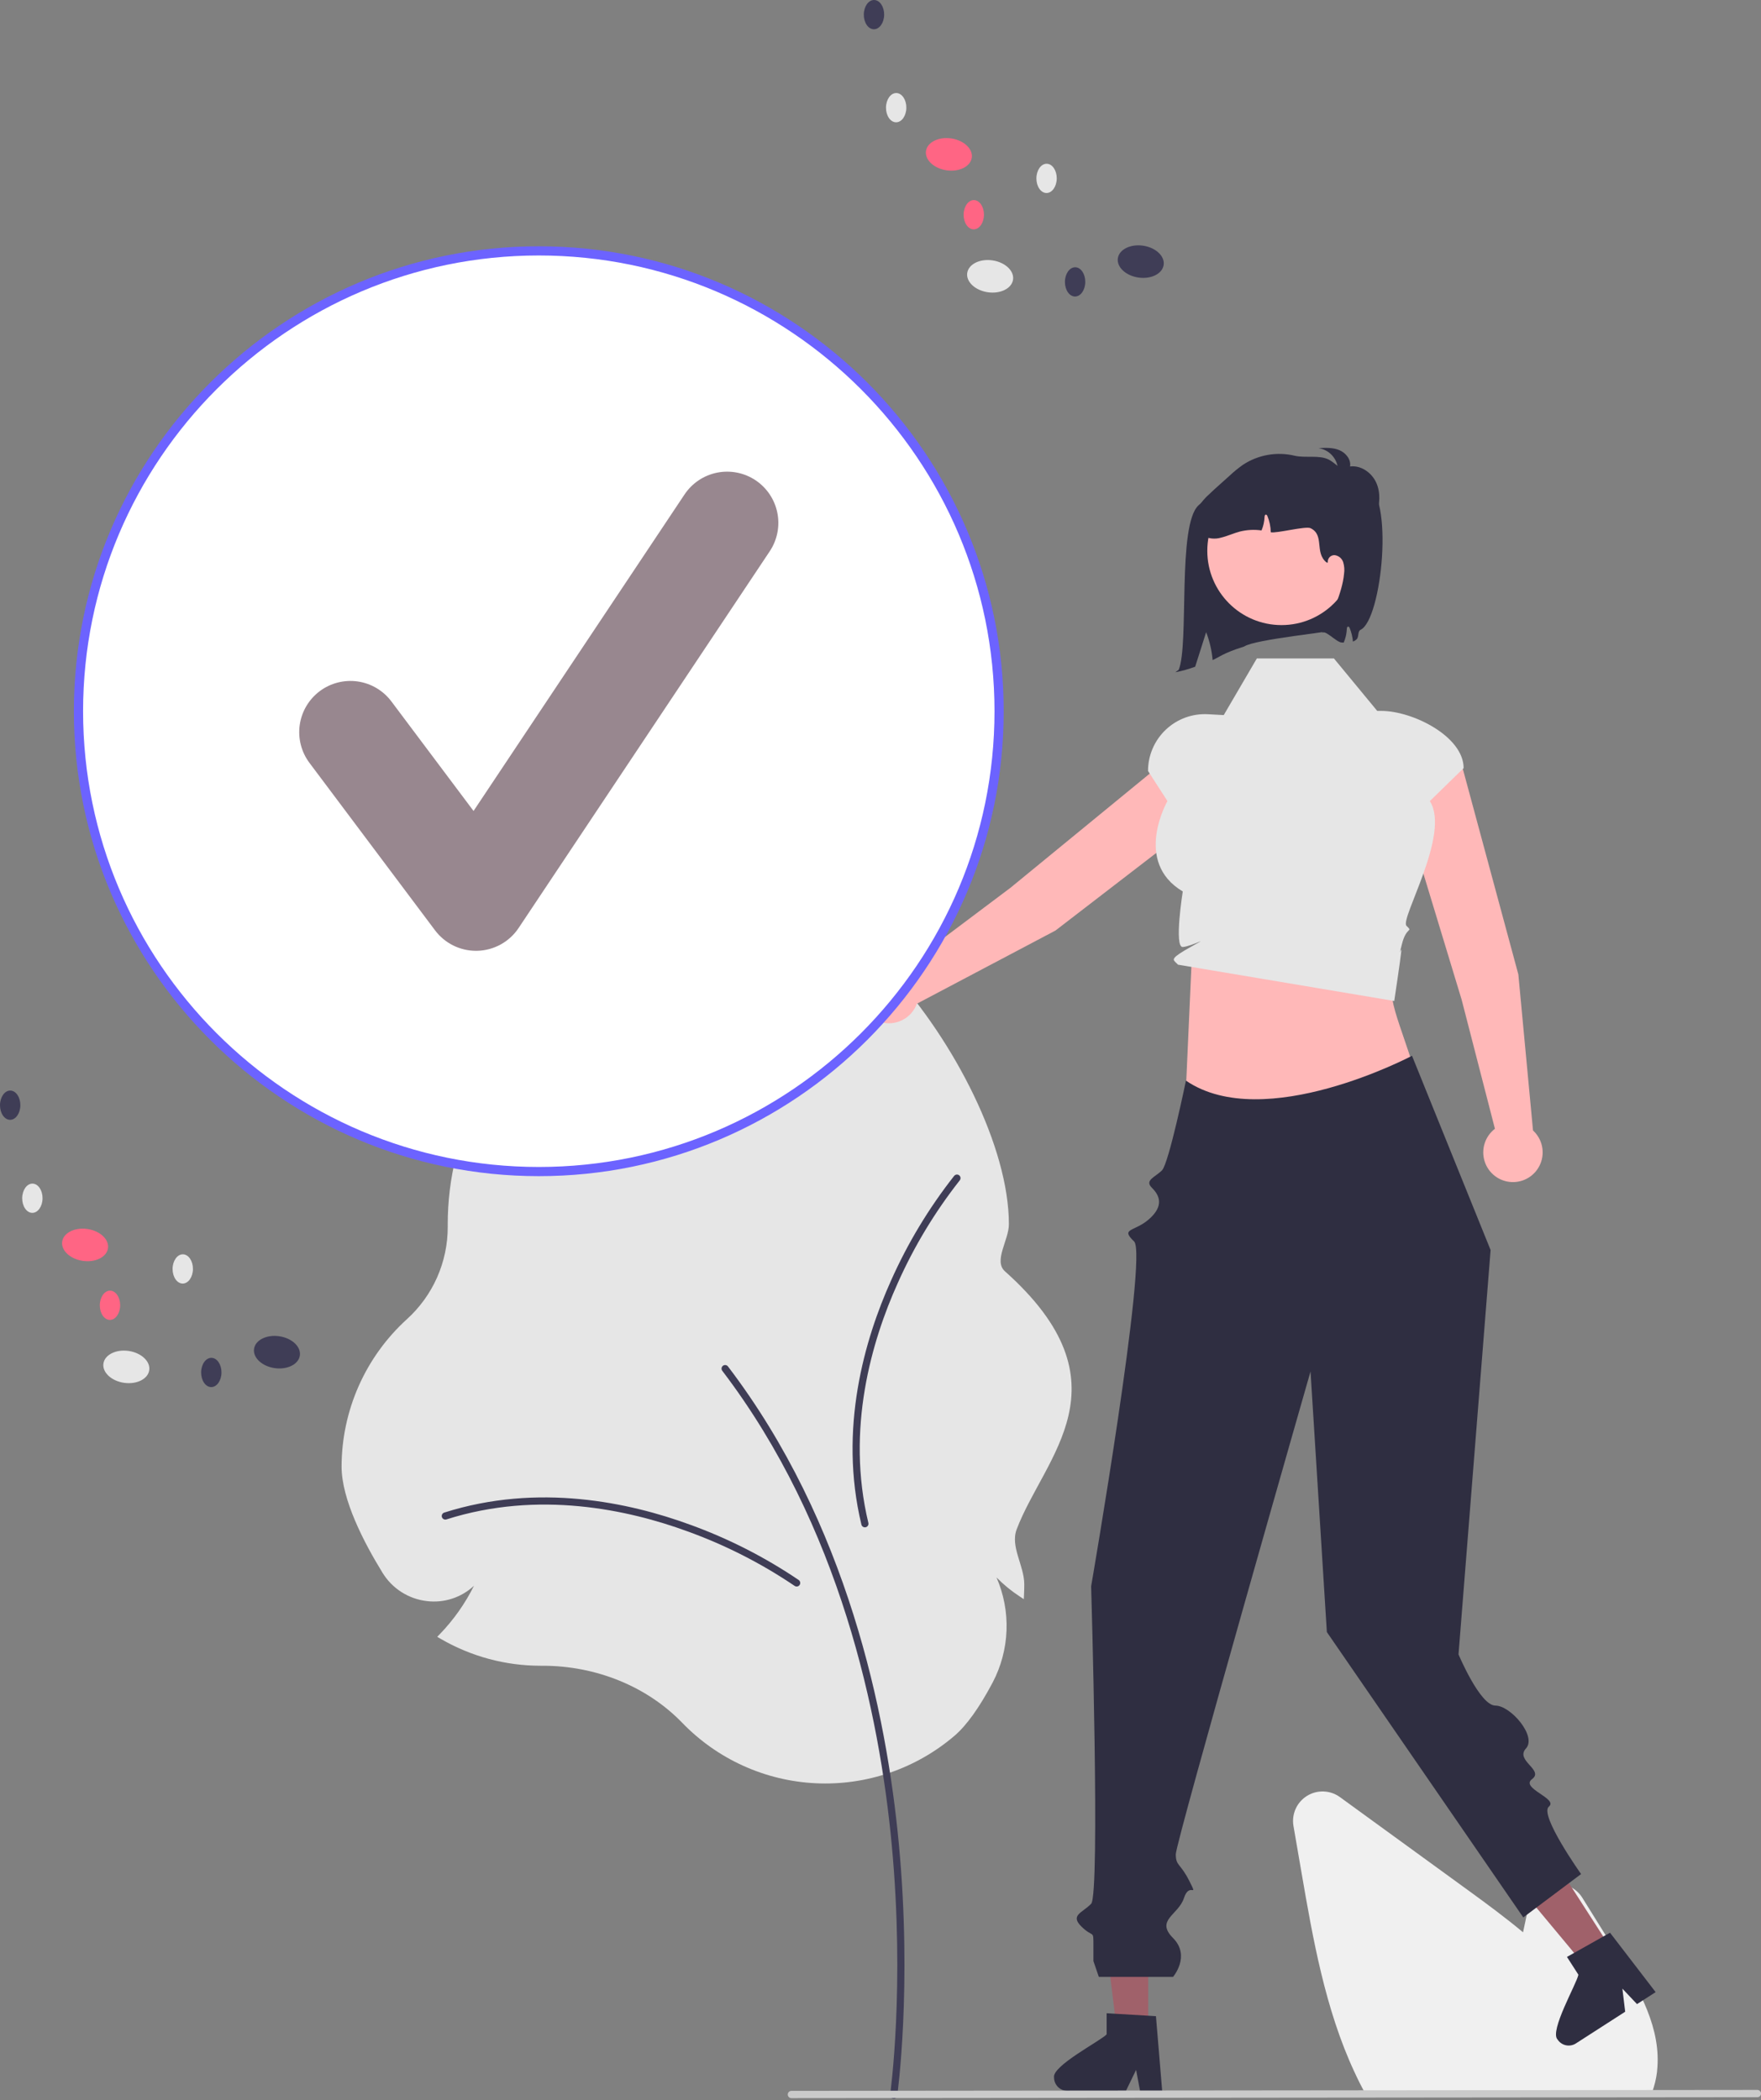 <svg width="400" height="477" viewBox="0 0 400 477" fill="none" xmlns="http://www.w3.org/2000/svg">
<rect x="0" y="0" width="400" height="477" fill="#808080" stroke="none"/>
<g clip-path="url(#clip0_13_1408)">
<path d="M154.924 391.247C146.964 383.039 135.431 378.331 123.279 378.331L122.811 378.332C114.807 378.336 106.946 376.213 100.032 372.181L99.312 371.762L99.892 371.165C103.029 367.919 105.649 364.21 107.659 360.168C106.231 361.499 104.528 362.5 102.671 363.1C100.813 363.7 98.847 363.885 96.91 363.64C94.866 363.397 92.903 362.693 91.169 361.583C89.435 360.472 87.975 358.983 86.899 357.228C82.652 350.337 77.59 340.56 77.59 333.111C77.596 326.815 78.915 320.59 81.46 314.831C84.006 309.073 87.724 303.908 92.376 299.666C95.322 297.01 97.674 293.764 99.281 290.138C100.887 286.512 101.712 282.588 101.7 278.622L101.698 278.057C101.697 272.836 102.335 267.634 103.598 262.568L103.726 262.056L104.252 262.074C107.647 262.19 111.043 261.905 114.371 261.227C111.249 260.844 108.195 260.032 105.296 258.813L104.73 258.584L104.922 258.004C118.17 249.801 148.073 254.049 165.431 214.337C179.505 182.136 229.163 242.922 229.163 278.057C229.163 281.643 225.615 286.38 228.271 288.75C256.984 314.366 237.173 330.814 230.926 347.366C229.444 351.293 232.658 355.604 232.658 359.853C232.658 360.574 232.639 361.318 232.603 362.064L232.548 363.212L231.59 362.575C229.697 361.335 227.941 359.895 226.354 358.28C228 362.069 228.776 366.18 228.625 370.308C228.473 374.437 227.398 378.479 225.477 382.137C222.468 387.817 219.557 391.882 216.825 394.221C208.073 401.711 196.79 405.574 185.284 405.022C173.778 404.469 162.917 399.541 154.924 391.247Z" fill="#E6E6E6"/>
<path d="M202.994 476.688C203.19 476.688 203.379 476.617 203.527 476.488C203.675 476.36 203.771 476.183 203.799 475.989C203.833 475.746 207.217 451.338 204.178 418.899C201.371 388.941 192.357 345.791 165.353 310.352C165.289 310.267 165.208 310.196 165.116 310.142C165.023 310.088 164.921 310.053 164.815 310.038C164.709 310.024 164.602 310.031 164.498 310.058C164.395 310.085 164.298 310.133 164.213 310.197C164.128 310.262 164.057 310.343 164.003 310.436C163.949 310.528 163.914 310.63 163.9 310.736C163.886 310.842 163.892 310.95 163.92 311.053C163.947 311.156 163.995 311.253 164.06 311.338C190.83 346.471 199.771 389.304 202.559 419.051C205.58 451.301 202.223 475.519 202.188 475.76C202.172 475.875 202.181 475.993 202.214 476.104C202.247 476.216 202.303 476.32 202.38 476.408C202.456 476.496 202.551 476.566 202.657 476.614C202.763 476.663 202.878 476.688 202.994 476.688Z" fill="#3F3D56"/>
<path d="M180.958 360.34C181.13 360.34 181.297 360.286 181.436 360.185C181.576 360.084 181.679 359.942 181.732 359.779C181.785 359.615 181.785 359.439 181.732 359.276C181.679 359.112 181.576 358.97 181.437 358.869C173.743 353.661 165.431 349.43 156.692 346.273C143.04 341.274 122.28 336.743 100.907 343.545C100.805 343.577 100.711 343.629 100.629 343.698C100.547 343.767 100.48 343.851 100.43 343.946C100.381 344.041 100.351 344.145 100.342 344.251C100.333 344.358 100.345 344.465 100.377 344.567C100.41 344.669 100.462 344.764 100.531 344.845C100.6 344.927 100.684 344.994 100.779 345.043C100.875 345.092 100.978 345.122 101.085 345.131C101.191 345.14 101.299 345.128 101.401 345.095C122.335 338.433 142.719 342.889 156.133 347.8C164.731 350.903 172.91 355.063 180.481 360.185C180.619 360.286 180.787 360.34 180.958 360.34Z" fill="#3F3D56"/>
<path d="M218.179 267.636C218.192 267.465 218.15 267.294 218.059 267.148C217.969 267.002 217.834 266.888 217.675 266.823C217.516 266.759 217.34 266.746 217.174 266.787C217.007 266.828 216.857 266.921 216.747 267.052C210.998 274.352 206.179 282.338 202.401 290.826C196.433 304.083 190.418 324.463 195.663 346.269C195.688 346.373 195.733 346.471 195.796 346.558C195.859 346.644 195.938 346.718 196.029 346.774C196.12 346.829 196.221 346.867 196.327 346.883C196.433 346.9 196.54 346.896 196.644 346.871C196.748 346.846 196.846 346.801 196.933 346.738C197.019 346.675 197.092 346.596 197.148 346.504C197.204 346.413 197.241 346.312 197.257 346.206C197.274 346.101 197.27 345.993 197.245 345.889C192.107 324.529 198.02 304.519 203.884 291.494C207.598 283.142 212.336 275.284 217.99 268.101C218.101 267.97 218.167 267.807 218.179 267.636Z" fill="#3F3D56"/>
<path d="M375.044 475.827H310.303L310.025 475.322C309.197 473.821 308.398 472.23 307.651 470.595C300.983 456.319 298.164 439.99 295.677 425.584L293.804 414.725C293.577 413.41 293.748 412.057 294.295 410.839C294.841 409.622 295.739 408.595 296.872 407.891C298.006 407.186 299.324 406.836 300.657 406.885C301.991 406.934 303.28 407.38 304.358 408.166C314.197 415.325 324.04 422.477 333.886 429.623C337.614 432.335 341.872 435.475 345.95 438.868C346.344 436.957 346.755 435.041 347.167 433.151C347.45 431.846 348.117 430.655 349.081 429.732C350.046 428.808 351.264 428.193 352.579 427.965C353.895 427.738 355.249 427.908 356.468 428.455C357.686 429.001 358.714 429.898 359.419 431.032L366.994 443.202C372.518 452.089 377.395 460.847 376.401 470.292C376.406 470.407 376.397 470.522 376.375 470.635C376.177 472.187 375.808 473.712 375.276 475.183L375.044 475.827Z" fill="#F0F0F0"/>
<path d="M344.882 221.307L332.387 175.061C331.852 173.104 330.569 171.435 328.814 170.415C327.059 169.395 324.974 169.106 323.008 169.61C321.991 169.871 321.038 170.336 320.206 170.978C319.375 171.619 318.683 172.423 318.172 173.34C317.662 174.257 317.343 175.269 317.237 176.314C317.13 177.358 317.237 178.414 317.551 179.415L332.003 227.055L339.564 256.373C338.462 257.214 337.647 258.374 337.227 259.694C336.808 261.015 336.806 262.432 337.22 263.754C337.634 265.076 338.446 266.239 339.544 267.084C340.642 267.929 341.974 268.415 343.358 268.477C344.742 268.538 346.111 268.173 347.28 267.429C348.449 266.685 349.361 265.6 349.892 264.32C350.422 263.04 350.546 261.628 350.246 260.275C349.946 258.922 349.237 257.695 348.215 256.759L344.882 221.307Z" fill="#FFB8B8"/>
<path d="M239.744 211.347L277.707 182.131C279.311 180.888 280.363 179.064 280.635 177.053C280.907 175.042 280.377 173.004 279.16 171.38C278.531 170.54 277.737 169.837 276.826 169.314C275.916 168.79 274.909 168.458 273.866 168.337C272.823 168.215 271.766 168.308 270.76 168.608C269.754 168.909 268.82 169.411 268.014 170.084L229.511 201.641L205.306 219.831C204.108 219.134 202.725 218.823 201.344 218.94C199.964 219.058 198.653 219.597 197.589 220.485C196.526 221.373 195.762 222.567 195.4 223.905C195.039 225.242 195.099 226.659 195.57 227.961C196.042 229.264 196.903 230.39 198.037 231.186C199.171 231.982 200.523 232.41 201.908 232.411C203.294 232.412 204.646 231.987 205.782 231.193C206.917 230.399 207.78 229.275 208.255 227.973L239.744 211.347Z" fill="#FFB8B8"/>
<path d="M270.685 218.063L269.012 255.436L321.553 244.016C317.081 228.999 314.04 226.438 317.401 215.987L270.685 218.063Z" fill="#FFB8B8"/>
<path d="M302.992 149.549H285.485L277.966 162.414L274.384 162.216C272.632 162.12 270.878 162.381 269.23 162.985C267.583 163.589 266.076 164.523 264.801 165.729C263.526 166.935 262.511 168.388 261.817 170C261.123 171.612 260.766 173.348 260.766 175.103L265.18 181.945C265.18 181.945 257.286 195.702 268.657 202.471C268.657 202.471 266.629 215.223 268.657 215.086C270.685 214.949 275.357 212.353 270.685 214.949C266.013 217.544 266.362 217.893 266.966 218.497L267.571 219.101L316.693 227.349C316.693 227.349 318.129 217.827 318.284 216.128C318.439 214.43 317.401 218.582 318.439 214.43C319.477 210.277 321.034 211.834 319.477 210.277C317.92 208.72 329.567 189.428 324.782 181.945L332.454 174.462C332.454 167.283 320.925 161.464 313.747 161.464H312.827L302.992 149.549Z" fill="#E6E6E6"/>
<path d="M260.81 461.419H253.724L250.353 434.087L260.811 434.088L260.81 461.419Z" fill="#A0616A"/>
<path d="M239.423 471.874C239.426 472.668 239.743 473.428 240.303 473.99C240.864 474.552 241.624 474.87 242.418 474.875H255.757L256.17 474.018L258.057 470.125L258.788 474.018L258.949 474.875H263.981L263.909 474.012L262.567 457.924L260.812 457.816L253.229 457.367L251.366 457.253V462.057C249.953 463.56 238.86 469.244 239.423 471.874Z" fill="#2F2E41"/>
<path d="M366.121 442.858L360.161 446.692L342.539 425.53L351.335 419.872L366.121 442.858Z" fill="#A0616A"/>
<path d="M353.791 463.222C354.223 463.888 354.9 464.356 355.676 464.525C356.452 464.695 357.263 464.551 357.933 464.126L369.151 456.909L369.035 455.965L368.516 451.67L371.237 454.549L371.836 455.182L376.067 452.46L375.54 451.773L365.708 438.969L364.173 439.827L357.553 443.552L355.925 444.464L358.524 448.504C358.148 450.533 351.894 461.316 353.791 463.222Z" fill="#2F2E41"/>
<path d="M399.176 476.326L179.76 476.54C179.541 476.539 179.331 476.451 179.177 476.296C179.022 476.141 178.936 475.93 178.936 475.711C178.936 475.492 179.022 475.282 179.177 475.127C179.331 474.972 179.541 474.884 179.76 474.883L399.176 474.669C399.395 474.67 399.605 474.758 399.759 474.913C399.913 475.069 400 475.279 400 475.498C400 475.717 399.913 475.927 399.759 476.082C399.605 476.237 399.395 476.325 399.176 476.326Z" fill="#CACACA"/>
<path d="M320.73 239.794C320.73 239.794 287.144 257.56 269.38 245.439C269.38 245.439 265.494 264.26 263.937 265.817C262.38 267.374 259.899 268.053 261.659 269.79C263.418 271.527 264.398 273.873 261.053 276.852C257.708 279.832 254.373 278.886 257.598 281.954C260.823 285.022 247.846 360.287 247.846 360.287C247.846 360.287 249.923 430.279 247.846 432.396C245.77 434.513 242.995 434.987 245.68 437.605C248.365 440.223 248.365 438.192 248.365 441.803V445.414L249.594 449.002H266.447C266.447 449.002 270.515 444.277 266.447 440.174C262.38 436.07 267.685 434.947 268.926 431.097C270.166 427.246 272.242 431.399 270.166 427.246C268.09 423.094 267.093 423.884 267.072 421.153C267.052 418.422 297.677 311.495 297.677 311.495L301.386 370.678L346.002 435.493L359.135 425.643C359.135 425.643 349.573 412.184 351.809 410.333C354.045 408.483 345.219 406.162 348.002 404.075C350.785 401.987 344.086 399.884 346.611 397.117C349.136 394.35 343.132 387.376 339.653 387.376C336.174 387.376 331.292 375.751 331.292 375.751L338.58 283.915L320.73 239.794Z" fill="#2F2E41"/>
<path d="M285.133 111.772C284.895 112.084 283.001 111.916 280.724 111.584C276.222 110.926 275.608 111.707 272.242 114.769C267.367 119.204 270.139 146.255 267.743 152.116L266.969 152.686C268.504 152.393 270.012 151.971 271.476 151.425C272.304 148.814 273.133 146.196 273.968 143.588C274.757 145.617 275.252 147.748 275.44 149.917C276.599 149.46 277.751 148.343 282.594 146.844C285.033 145.19 302.675 143.526 304.943 142.799C310.7 123.214 301.423 115.293 285.133 111.772Z" fill="#2F2E41"/>
<path d="M291.089 141.973C300.4 141.973 307.949 134.424 307.949 125.113C307.949 115.802 300.4 108.254 291.089 108.254C281.778 108.254 274.23 115.802 274.23 125.113C274.23 134.424 281.778 141.973 291.089 141.973Z" fill="#FFB8B8"/>
<path d="M301.704 110.286C300.753 110.146 299.839 109.825 299.009 109.342C298.598 109.093 298.265 108.734 298.048 108.305C297.831 107.877 297.739 107.396 297.782 106.917C297.99 105.719 299.344 105.004 300.558 105.077C301.766 105.251 302.914 105.716 303.904 106.431C303.795 105.273 303.3 104.186 302.499 103.343C301.698 102.5 300.637 101.951 299.486 101.784C301.083 101.698 302.742 101.622 304.218 102.236C305.694 102.85 306.924 104.37 306.657 105.946C309.139 105.626 311.586 107.355 312.61 109.638C313.635 111.92 313.432 114.601 312.613 116.965C312.532 117.327 312.375 117.667 312.151 117.963C311.927 118.259 311.642 118.503 311.316 118.679C310.481 118.996 309.582 118.465 308.859 117.941C305.079 115.204 301.639 112.027 298.611 108.476" fill="#2F2E41"/>
<path d="M309.054 143.037C308.34 143.374 308.712 144.626 308.156 145.186C307.915 145.424 307.625 145.605 307.305 145.716C307.222 144.671 306.978 143.645 306.584 142.674C306.511 142.498 306.392 142.3 306.205 142.316C305.987 142.342 305.93 142.627 305.924 142.84C305.88 143.896 305.647 144.935 305.234 145.908C305.229 145.918 305.224 145.934 305.219 145.944C305.058 145.939 304.891 145.934 304.736 145.929C303.532 145.882 300.864 142.788 300.272 143.837C302.358 140.136 304.902 134.572 305.291 130.341C305.426 129.455 305.36 128.551 305.099 127.694C304.963 127.268 304.707 126.889 304.362 126.604C304.017 126.319 303.597 126.139 303.153 126.085C302.933 126.075 302.715 126.113 302.512 126.198C302.31 126.282 302.128 126.41 301.981 126.573C301.834 126.736 301.724 126.929 301.66 127.139C301.596 127.349 301.579 127.57 301.611 127.787L301.31 127.746C298.517 125.472 300.926 121.522 297.677 119.96C296.576 119.43 289.839 121.2 288.65 120.889C288.625 119.637 288.369 118.4 287.897 117.24C287.825 117.063 287.705 116.866 287.518 116.882C287.3 116.908 287.243 117.193 287.238 117.406C287.194 118.462 286.96 119.501 286.548 120.474C284.901 120.24 283.225 120.328 281.611 120.733C280.189 121.107 278.84 121.751 277.412 122.093C276.707 122.309 275.964 122.38 275.231 122.299C274.497 122.219 273.788 121.99 273.145 121.626C271.334 120.411 271.017 117.723 271.92 115.74C272.574 114.467 273.458 113.327 274.526 112.376C275.341 111.587 276.187 110.829 277.033 110.072C277.791 109.392 278.549 108.712 279.307 108.032C280.261 107.134 281.277 106.305 282.348 105.551C284.059 104.429 285.98 103.67 287.995 103.318C290.01 102.966 292.075 103.03 294.064 103.505C296.451 104.076 299.644 103.272 301.829 104.388C302.971 104.974 305.499 107.222 306.501 108.021C309.065 110.061 307.33 108.399 310.134 109.579C316.821 112.391 313.864 140.773 309.054 143.037Z" fill="#2F2E41"/>
<path d="M122.383 266.092C180.128 266.092 226.938 219.281 226.938 161.537C226.938 103.793 180.128 56.982 122.383 56.982C64.639 56.982 17.828 103.793 17.828 161.537C17.828 219.281 64.639 266.092 122.383 266.092Z" fill="white"/>
<path d="M122.383 267.135C64.156 267.135 16.785 219.764 16.785 161.537C16.785 103.309 64.156 55.938 122.383 55.938C180.611 55.938 227.982 103.309 227.982 161.537C227.982 219.764 180.611 267.135 122.383 267.135ZM122.383 58.025C65.307 58.025 18.872 104.46 18.872 161.537C18.872 218.613 65.307 265.048 122.383 265.048C179.46 265.048 225.895 218.613 225.895 161.537C225.895 104.46 179.46 58.025 122.383 58.025Z" fill="#6C63FF"/>
<path d="M108.12 215.953C106.314 215.953 104.534 215.532 102.919 214.725C101.304 213.917 99.9 212.744 98.817 211.3L70.293 173.267C69.376 172.045 68.71 170.655 68.331 169.175C67.951 167.696 67.868 166.156 68.084 164.644C68.3 163.132 68.811 161.677 69.59 160.363C70.368 159.049 71.397 157.901 72.619 156.985C73.841 156.068 75.231 155.402 76.711 155.023C78.19 154.644 79.73 154.56 81.242 154.776C82.754 154.992 84.208 155.504 85.522 156.282C86.837 157.06 87.985 158.089 88.901 159.311L107.562 184.191L155.492 112.298C157.204 109.733 159.864 107.954 162.888 107.35C165.912 106.746 169.051 107.368 171.617 109.078C174.182 110.788 175.964 113.448 176.569 116.471C177.175 119.494 176.555 122.634 174.846 125.201L117.798 210.773C116.766 212.321 115.378 213.599 113.75 214.499C112.123 215.4 110.303 215.897 108.444 215.949C108.336 215.951 108.228 215.953 108.12 215.953Z" fill="#98878F"/>
<path d="M230.106 63.514C230.396 61.516 228.303 59.556 225.429 59.138C222.556 58.72 219.991 60.002 219.7 62C219.409 63.999 221.503 65.959 224.376 66.377C227.25 66.795 229.815 65.513 230.106 63.514Z" fill="#E6E6E6"/>
<path d="M264.317 60.176C264.608 58.177 262.514 56.218 259.641 55.8C256.767 55.382 254.202 56.663 253.911 58.662C253.621 60.661 255.714 62.62 258.588 63.038C261.461 63.457 264.026 62.175 264.317 60.176Z" fill="#3F3D56"/>
<path d="M220.737 35.817C221.028 33.818 218.934 31.859 216.061 31.441C213.187 31.023 210.622 32.304 210.331 34.303C210.04 36.302 212.134 38.261 215.007 38.68C217.881 39.098 220.446 37.816 220.737 35.817Z" fill="#FF6584"/>
<path d="M205.871 24.472C205.885 22.637 204.862 21.141 203.585 21.132C202.308 21.122 201.262 22.602 201.248 24.437C201.235 26.272 202.258 27.768 203.535 27.777C204.811 27.787 205.857 26.307 205.871 24.472Z" fill="#E6E6E6"/>
<path d="M200.83 3.34C200.844 1.505 199.82 0.01 198.544 0C197.267 -0.01 196.221 1.47 196.207 3.305C196.193 5.141 197.217 6.636 198.493 6.646C199.77 6.655 200.816 5.175 200.83 3.34Z" fill="#3F3D56"/>
<path d="M240.033 40.531C240.047 38.695 239.023 37.2 237.747 37.19C236.47 37.181 235.424 38.66 235.41 40.496C235.396 42.331 236.42 43.826 237.697 43.836C238.973 43.846 240.019 42.366 240.033 40.531Z" fill="#E6E6E6"/>
<path d="M223.5 48.785C223.514 46.95 222.491 45.454 221.214 45.445C219.937 45.435 218.891 46.915 218.877 48.75C218.864 50.585 219.887 52.081 221.164 52.09C222.44 52.1 223.487 50.62 223.5 48.785Z" fill="#FF6584"/>
<path d="M246.515 64.042C246.528 62.207 245.505 60.711 244.228 60.702C242.952 60.692 241.906 62.172 241.892 64.007C241.878 65.842 242.901 67.337 244.178 67.347C245.455 67.357 246.501 65.877 246.515 64.042Z" fill="#3F3D56"/>
<path d="M33.899 311.208C34.19 309.209 32.096 307.25 29.222 306.832C26.349 306.414 23.784 307.695 23.493 309.694C23.202 311.693 25.296 313.652 28.169 314.07C31.043 314.489 33.608 313.207 33.899 311.208Z" fill="#E6E6E6"/>
<path d="M68.111 307.87C68.402 305.871 66.308 303.912 63.434 303.494C60.561 303.075 57.996 304.357 57.705 306.356C57.414 308.355 59.508 310.314 62.381 310.732C65.255 311.15 67.82 309.869 68.111 307.87Z" fill="#3F3D56"/>
<path d="M24.53 283.511C24.821 281.512 22.728 279.552 19.854 279.134C16.981 278.716 14.415 279.998 14.125 281.997C13.834 283.996 15.928 285.955 18.801 286.373C21.674 286.791 24.24 285.51 24.53 283.511Z" fill="#FF6584"/>
<path d="M9.664 272.166C9.678 270.331 8.655 268.835 7.378 268.826C6.102 268.816 5.055 270.296 5.041 272.131C5.028 273.966 6.051 275.461 7.328 275.471C8.604 275.481 9.651 274.001 9.664 272.166Z" fill="#E6E6E6"/>
<path d="M4.623 251.034C4.637 249.199 3.613 247.703 2.337 247.694C1.06 247.684 0.014 249.164 0 250.999C-0.014 252.834 1.01 254.33 2.287 254.339C3.563 254.349 4.609 252.869 4.623 251.034Z" fill="#3F3D56"/>
<path d="M43.826 288.224C43.84 286.389 42.817 284.894 41.54 284.884C40.263 284.874 39.217 286.354 39.203 288.189C39.19 290.025 40.213 291.52 41.49 291.53C42.766 291.539 43.812 290.06 43.826 288.224Z" fill="#E6E6E6"/>
<path d="M27.294 296.479C27.308 294.644 26.284 293.148 25.007 293.139C23.731 293.129 22.684 294.609 22.671 296.444C22.657 298.279 23.68 299.774 24.957 299.784C26.234 299.794 27.28 298.314 27.294 296.479Z" fill="#FF6584"/>
<path d="M50.308 311.736C50.322 309.901 49.298 308.405 48.021 308.395C46.745 308.386 45.699 309.866 45.685 311.701C45.671 313.536 46.694 315.031 47.971 315.041C49.248 315.051 50.294 313.571 50.308 311.736Z" fill="#3F3D56"/>
</g>
<defs>
<clipPath id="clip0_13_1408">
<rect width="400" height="476.688" fill="white"/>
</clipPath>
</defs>
</svg>

